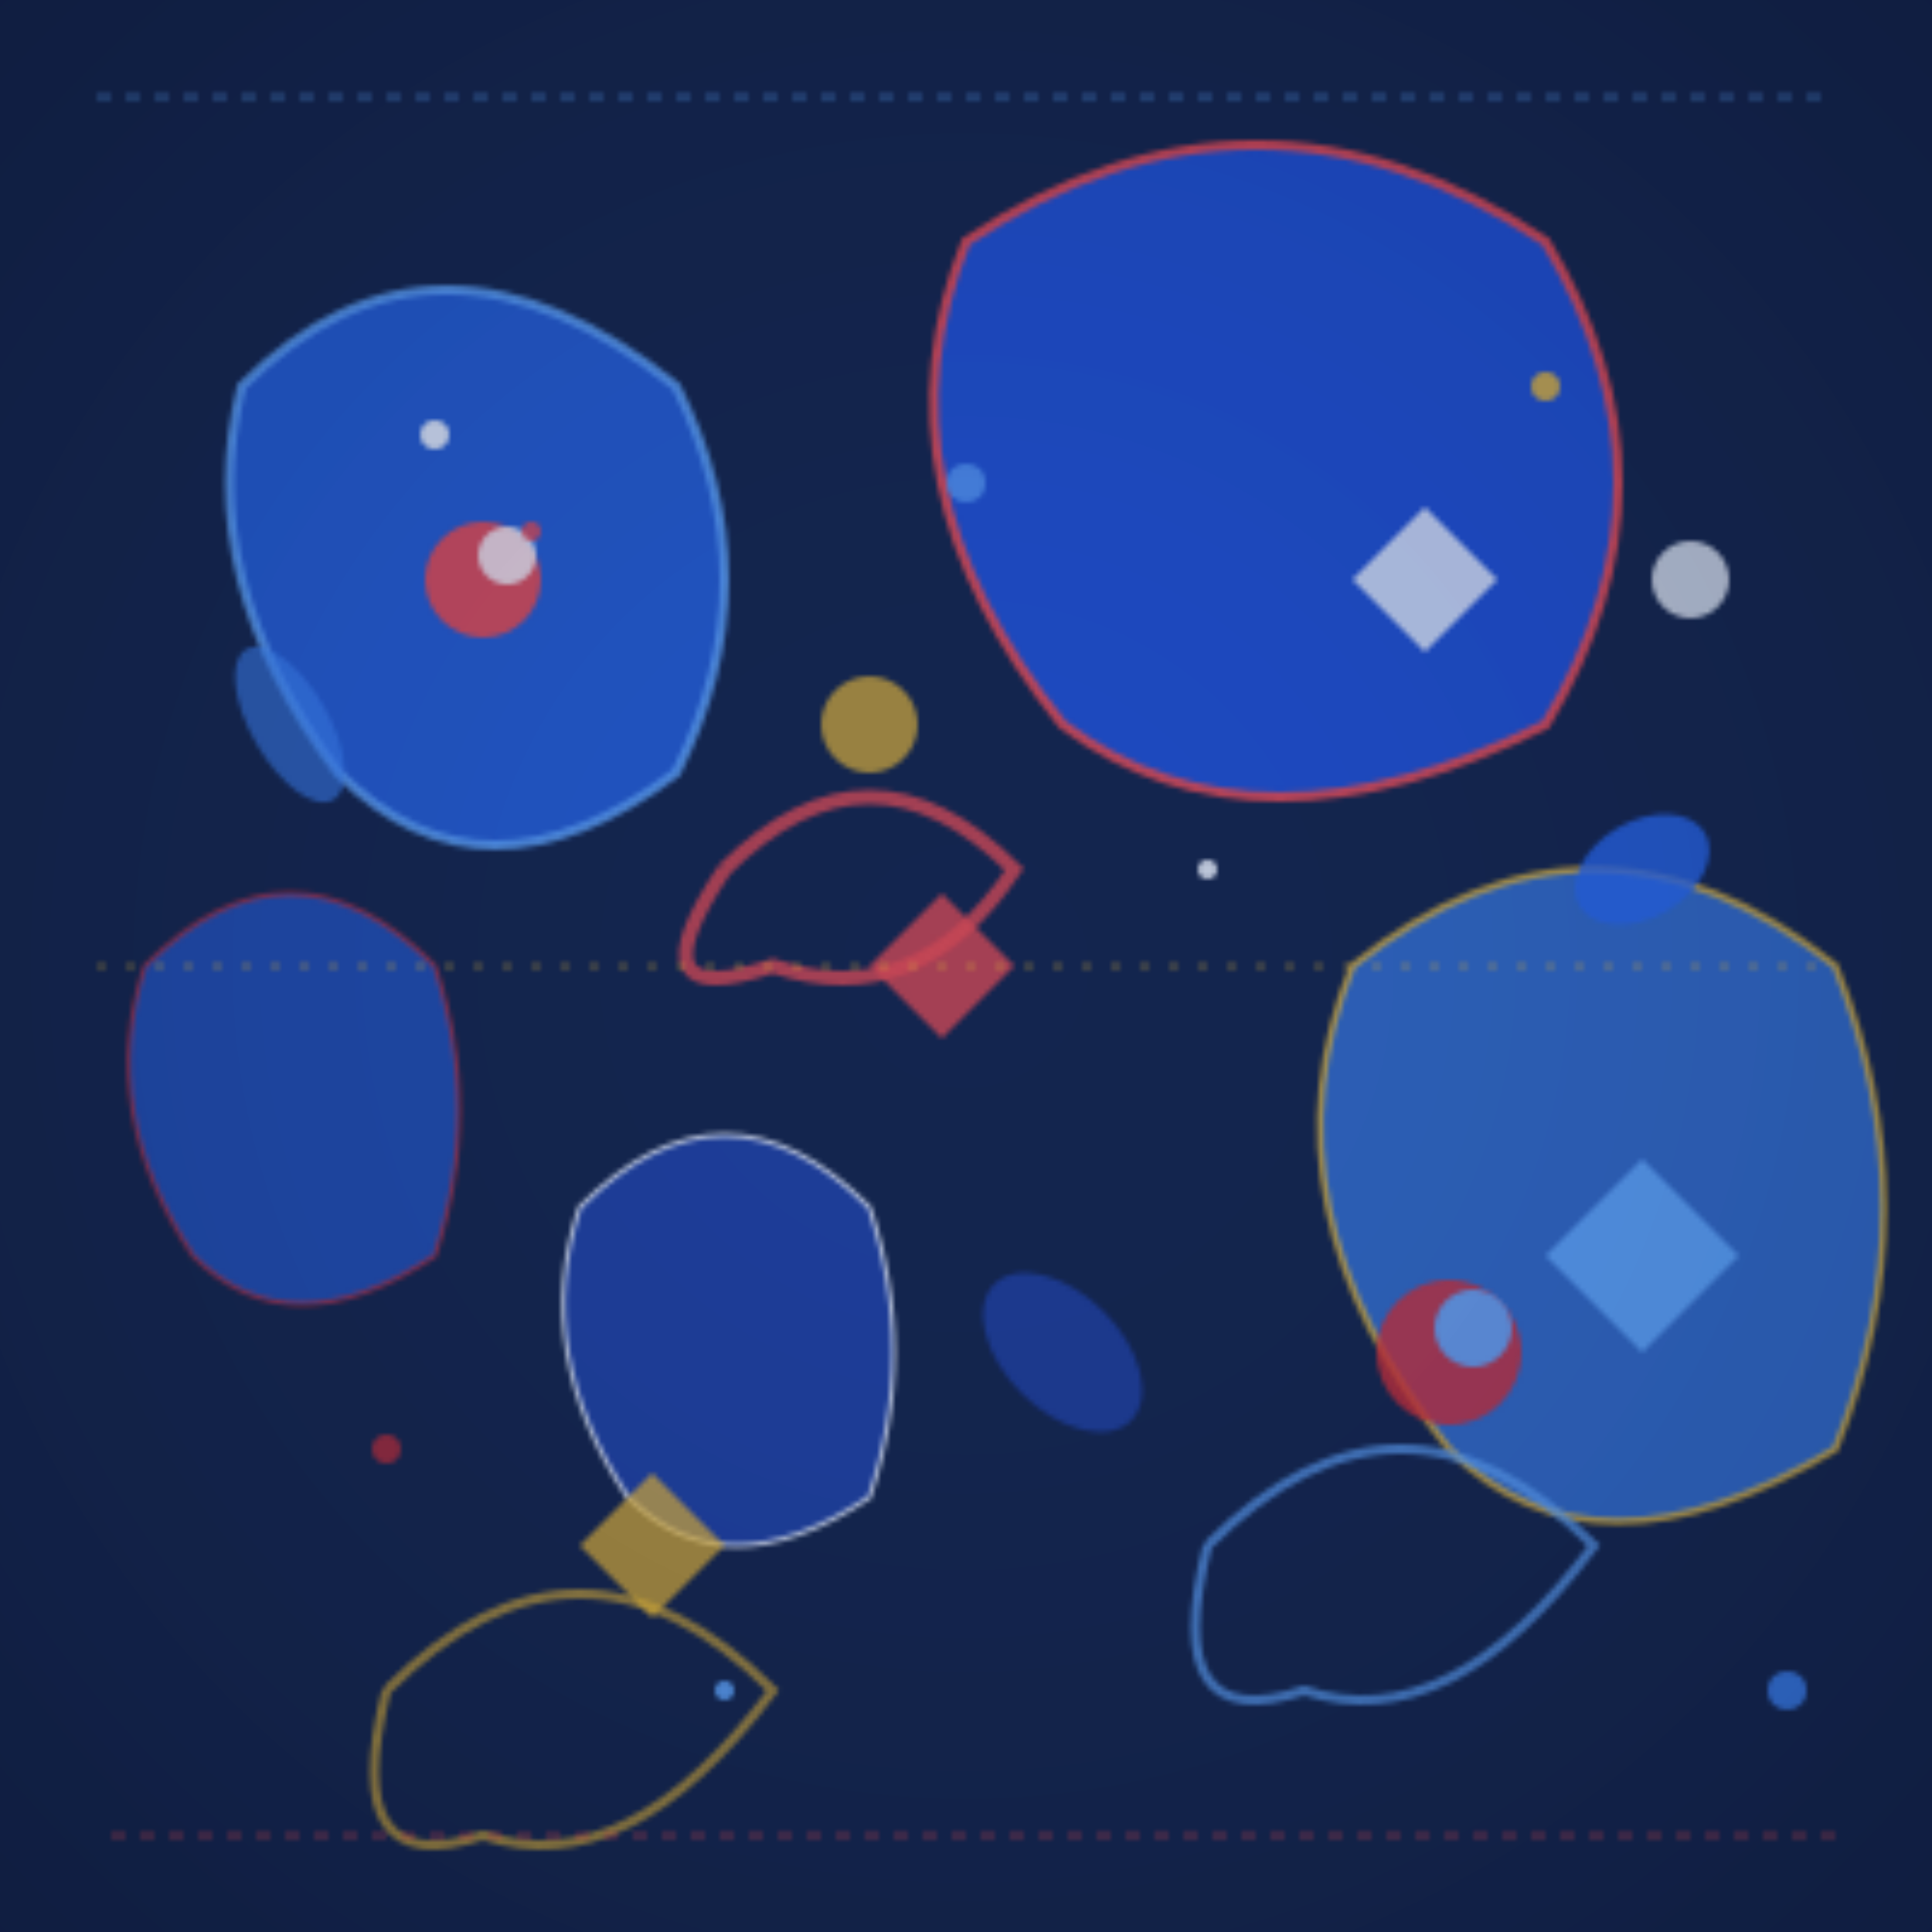 <svg width="400" height="400" viewBox="0 0 400 400" xmlns="http://www.w3.org/2000/svg">
  <defs>
    <!-- Batik Pattern Definition inspired by your design -->
    <pattern id="batikPattern" x="0" y="0" width="400" height="400" patternUnits="userSpaceOnUse">
      <!-- Deep navy base like your image -->
      <rect width="400" height="400" fill="#0f1b3c"/>
      
      <!-- Large paisley shapes with blue gradient -->
      <g opacity="0.9">
        <!-- Main paisley elements -->
        <path d="M50 80 Q90 40 140 80 Q160 120 140 160 Q100 190 70 160 Q40 120 50 80 Z" 
              fill="#2563eb" stroke="#60a5fa" stroke-width="2" opacity="0.8"/>
        <path d="M200 50 Q260 10 320 50 Q350 100 320 150 Q260 180 220 150 Q180 100 200 50 Z" 
              fill="#1d4ed8" stroke="#ef4444" stroke-width="2" opacity="0.9"/>
        <path d="M280 200 Q330 160 380 200 Q400 250 380 300 Q330 330 300 300 Q260 250 280 200 Z" 
              fill="#3b82f6" stroke="#fbbf24" stroke-width="1.5" opacity="0.7"/>
        
        <!-- Smaller paisley elements -->
        <path d="M120 250 Q150 220 180 250 Q190 280 180 310 Q150 330 130 310 Q110 280 120 250 Z" 
              fill="#1e40af" stroke="#f8fafc" stroke-width="1" opacity="0.8"/>
        <path d="M30 200 Q60 170 90 200 Q100 230 90 260 Q60 280 40 260 Q20 230 30 200 Z" 
              fill="#2563eb" stroke="#dc2626" stroke-width="1" opacity="0.6"/>
        
        <!-- Floral motifs -->
        <circle cx="100" cy="120" r="12" fill="#ef4444" opacity="0.9"/>
        <circle cx="105" cy="115" r="6" fill="#f8fafc" opacity="0.8"/>
        <circle cx="300" cy="280" r="15" fill="#dc2626" opacity="0.8"/>
        <circle cx="305" cy="275" r="8" fill="#60a5fa" opacity="0.9"/>
        <circle cx="180" cy="150" r="10" fill="#fbbf24" opacity="0.7"/>
        <circle cx="350" cy="120" r="8" fill="#f8fafc" opacity="0.8"/>
        
        <!-- Decorative swirls and curves -->
        <path d="M150 180 Q180 150 210 180 Q190 210 160 200 Q130 210 150 180" 
              fill="none" stroke="#ef4444" stroke-width="3" opacity="0.8"/>
        <path d="M250 320 Q290 280 330 320 Q300 360 270 350 Q240 360 250 320" 
              fill="none" stroke="#60a5fa" stroke-width="2" opacity="0.7"/>
        <path d="M80 350 Q120 310 160 350 Q130 390 100 380 Q70 390 80 350" 
              fill="none" stroke="#fbbf24" stroke-width="2" opacity="0.6"/>
        
        <!-- Small decorative dots -->
        <circle cx="90" cy="90" r="3" fill="#f8fafc" opacity="0.9"/>
        <circle cx="110" cy="110" r="2" fill="#ef4444" opacity="0.8"/>
        <circle cx="200" cy="100" r="4" fill="#60a5fa" opacity="0.7"/>
        <circle cx="320" cy="80" r="3" fill="#fbbf24" opacity="0.8"/>
        <circle cx="250" cy="180" r="2" fill="#f8fafc" opacity="0.9"/>
        <circle cx="80" cy="300" r="3" fill="#dc2626" opacity="0.7"/>
        <circle cx="370" cy="350" r="4" fill="#3b82f6" opacity="0.8"/>
        <circle cx="150" cy="350" r="2" fill="#60a5fa" opacity="0.9"/>
        
        <!-- Leaf and petal patterns -->
        <ellipse cx="220" cy="280" rx="20" ry="12" fill="#1e40af" opacity="0.7" transform="rotate(45 220 280)"/>
        <ellipse cx="340" cy="180" rx="15" ry="10" fill="#2563eb" opacity="0.8" transform="rotate(-30 340 180)"/>
        <ellipse cx="60" cy="150" rx="18" ry="8" fill="#3b82f6" opacity="0.6" transform="rotate(60 60 150)"/>
        
        <!-- Traditional geometric elements -->
        <polygon points="180,200 195,215 210,200 195,185" fill="#ef4444" opacity="0.8"/>
        <polygon points="320,260 340,280 360,260 340,240" fill="#60a5fa" opacity="0.9"/>
        <polygon points="120,320 135,335 150,320 135,305" fill="#fbbf24" opacity="0.7"/>
        <polygon points="280,120 295,135 310,120 295,105" fill="#f8fafc" opacity="0.8"/>
        
        <!-- Dotted borders and decorative lines -->
        <path d="M20 20 Q200 20 380 20" fill="none" stroke="#60a5fa" stroke-width="1" 
              stroke-dasharray="3,3" opacity="0.5"/>
        <path d="M380 380 Q200 380 20 380" fill="none" stroke="#ef4444" stroke-width="1" 
              stroke-dasharray="3,3" opacity="0.5"/>
        <path d="M20 200 Q200 200 380 200" fill="none" stroke="#fbbf24" stroke-width="1" 
              stroke-dasharray="2,4" opacity="0.4"/>
      </g>
    </pattern>
    
    <!-- Gradient overlays for depth -->
    <radialGradient id="overlayGradient" cx="50%" cy="50%" r="80%">
      <stop offset="0%" style="stop-color:rgba(59,130,246,0.1);stop-opacity:1" />
      <stop offset="100%" style="stop-color:rgba(15,27,60,0.2);stop-opacity:1" />
    </radialGradient>
  </defs>
  
  <!-- Apply the batik pattern -->
  <rect width="100%" height="100%" fill="url(#batikPattern)"/>
  <!-- Add subtle gradient overlay -->
  <rect width="100%" height="100%" fill="url(#overlayGradient)"/>
</svg>